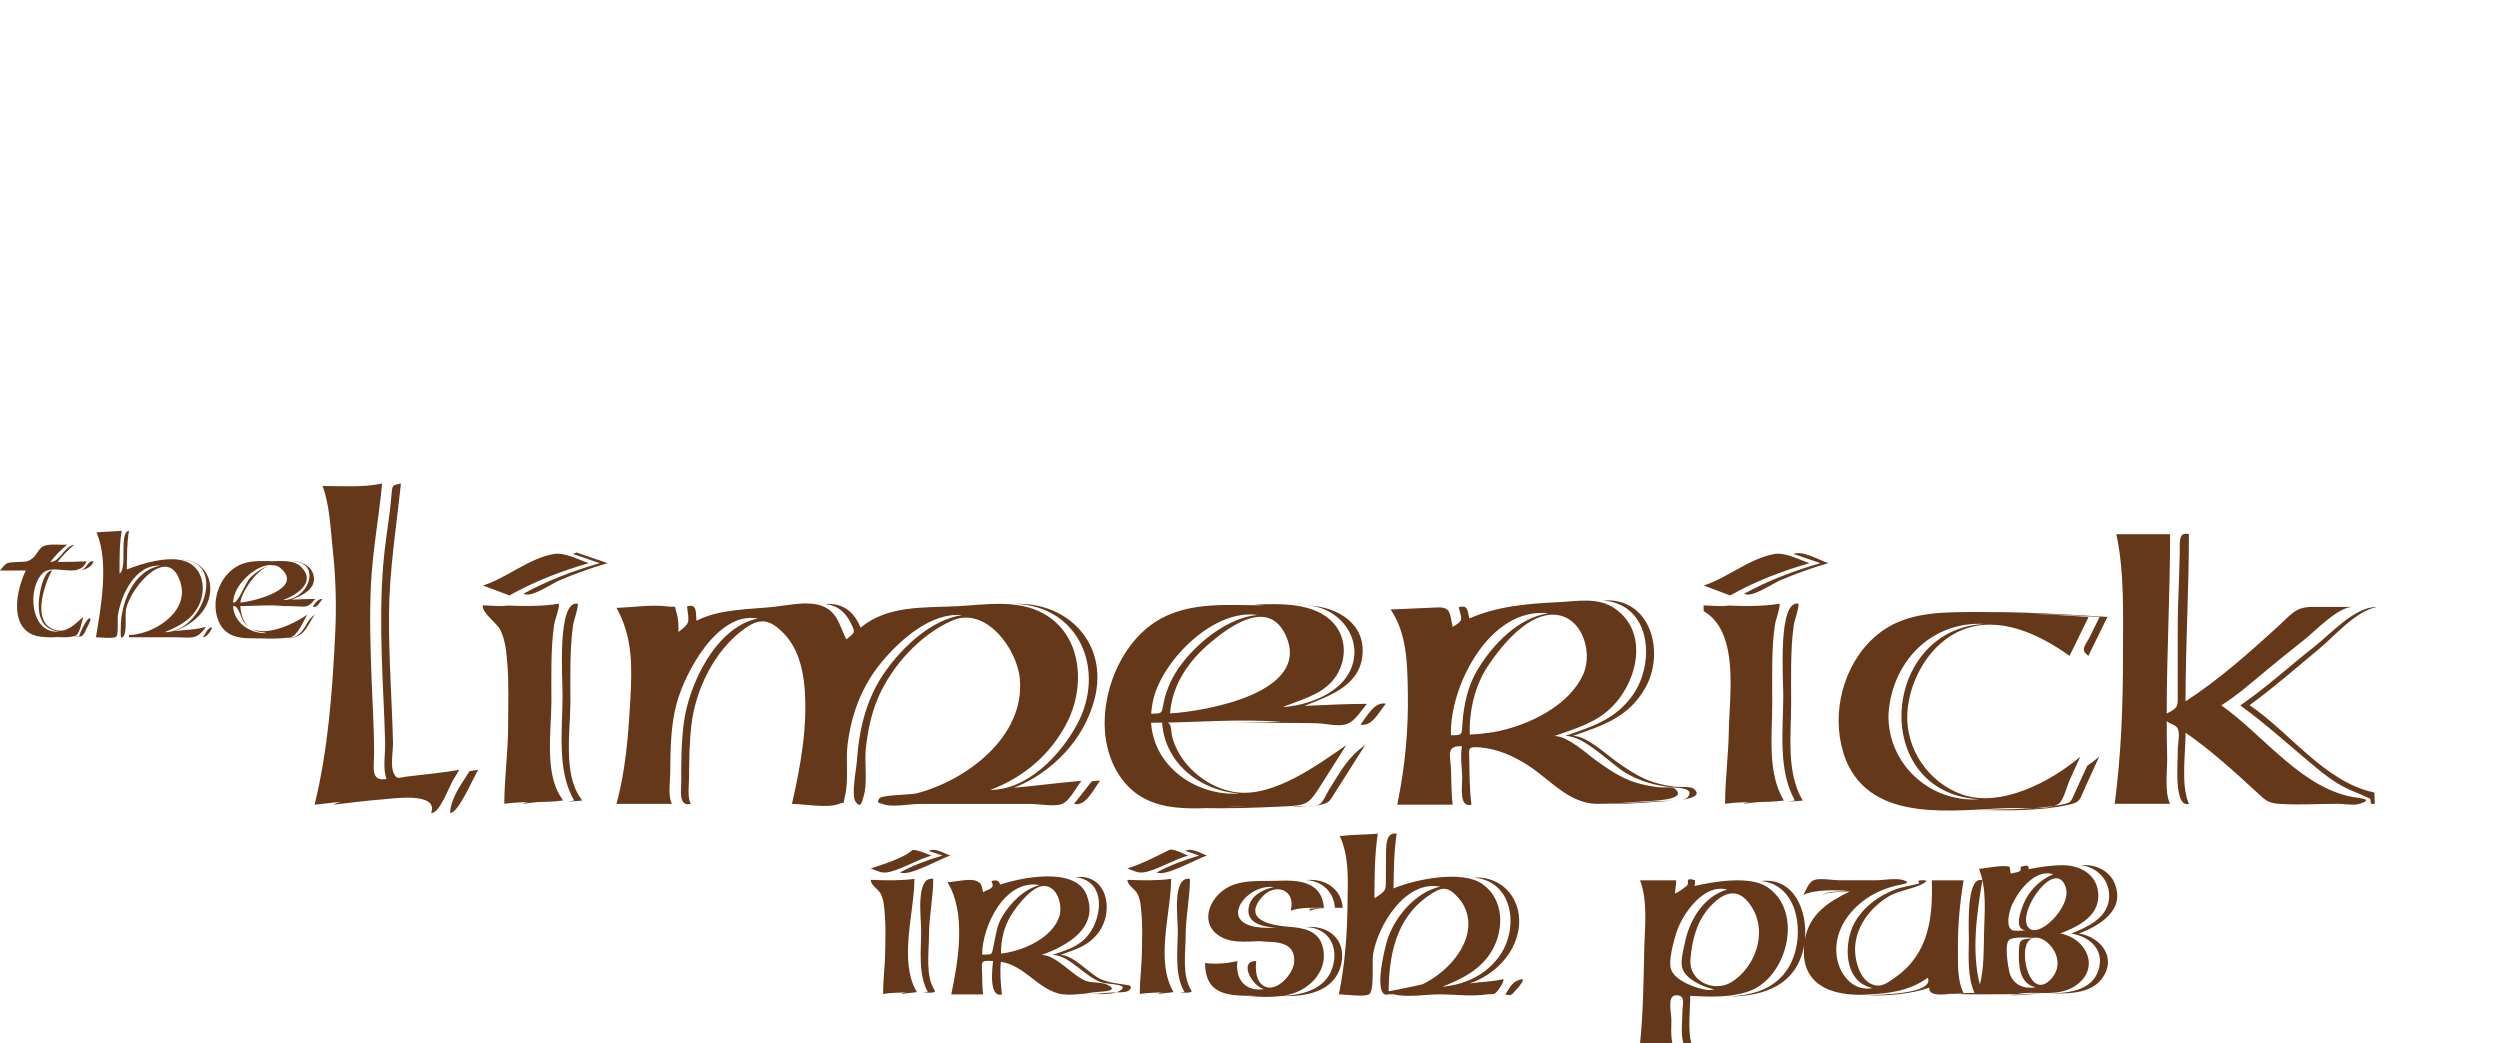 <?xml version="1.0" encoding="utf-8"?>
<!-- Generator: Adobe Illustrator 19.2.1, SVG Export Plug-In . SVG Version: 6.00 Build 0)  -->
<svg version="1.1" id="Слой_1" xmlns="http://www.w3.org/2000/svg" xmlns:xlink="http://www.w3.org/1999/xlink" x="0px" y="0px"
	 width="115px" height="48px" viewBox="0 0 115 48" enable-background="new 0 0 115 48" xml:space="preserve">
<path fill="#653819" d="M80.427,45.606c1.787-0.606,2.579-3.689,0.847-4.813c-0.801-0.519-2.415-0.245-3.325-0.037
	c0.021-0.07,0.021-0.193,0.021-0.264c-0.512-0.166-0.224,0.132-0.384,0.261c-0.127,0.102-0.311,0.241-0.534,0.353
	c0.005-0.204,0.051-0.409,0.051-0.612c-0.554,0-1.108,0-1.661,0c0.371,0.973,0.212,2.221,0.191,3.257
	c-0.029,1.4-0.046,2.847-0.191,4.243c0.495-0.004,0.991-0.008,1.486-0.011c-0.079-0.337-0.044-0.715-0.045-1.06
	c-0.001-0.395-0.221-1.174,0.259-1.141c0.414,0.028,0.247,0.402,0.247,0.787c0,0.449-0.082,0.981,0.045,1.414
	c-0.375,0.003-0.75,0.006-1.125,0.009c0.486,0.006,0.992-0.005,1.485-0.009c-0.157-0.667-0.044-1.495-0.044-2.174
	C78.64,45.856,79.574,45.9,80.427,45.606C80.571,45.557,80.283,45.656,80.427,45.606z M78.585,45.542
	c-0.517-0.045-1.537-0.42-1.717-0.951c-0.133-0.394,0.116-1.265,0.233-1.651c0.262-0.864,1.256-2.314,2.347-2.019
	c-1.051,0.294-1.714,1.37-1.928,2.372c-0.069,0.322-0.226,0.89-0.141,1.219c0.131,0.51,0.953,0.898,1.475,0.997
	C78.765,45.531,78.676,45.542,78.585,45.542C78.514,45.536,78.629,45.542,78.585,45.542z M79.624,45.193
	c-0.828,0.47-1.944-0.079-1.865-1.057c0.073-0.904,0.296-1.783,0.931-2.46c0.706-0.753,1.386-0.846,1.947,0.143
	C81.298,42.982,80.709,44.531,79.624,45.193C79.569,45.224,79.732,45.126,79.624,45.193z M41.992,45.653c0.09-0.002,0.18,0,0.27,0
	c-0.255,0-0.525,0.029-0.776,0.066c0-0.066,0.251-0.059,0.295-0.063c-0.389-0.001-0.774,0.008-1.16,0.065
	c0-0.627,0.086-1.271,0.097-1.902c0.011-0.604,0.032-1.215-0.021-1.816c-0.026-0.288-0.045-0.618-0.181-0.881
	c-0.129-0.25-0.46-0.388-0.464-0.65c0.657,0.028,1.354,0.044,2.011-0.044c0,1.544-0.74,3.767,0.111,5.206
	C42.114,45.64,42.053,45.646,41.992,45.653z M50.513,45.628c0.333-0.025,0.95-0.056,0.439-0.324
	c-0.264-0.138-0.698-0.07-1.001-0.184c-0.624-0.235-1.357-1.194-2.038-1.194c1.145-0.402,2.678-1.243,2.065-2.776
	c-0.515-1.287-2.984-0.79-3.976-0.457c-0.038-0.202-0.187-0.231-0.401-0.161c0.2,0.346-0.127,0.362-0.379,0.509
	c-0.077-0.316-0.06-0.412-0.305-0.517c-0.303-0.131-0.991,0.044-1.335,0.059c0.877,1.394,0.498,3.642,0.175,5.16
	c0.488,0,0.977,0,1.465,0c-0.037-0.322-0.037-0.649-0.045-0.973c-0.014-0.53-0.102-0.603,0.506-0.563
	c-0.054,0.418-0.184,1.706,0.406,1.536c-0.055-0.474-0.103-1.028-0.048-1.503c1.088,0.185,1.648,1.185,2.636,1.457
	C49.217,45.845,49.966,45.67,50.513,45.628z M45.179,43.907c0.002-1.287,1.032-3.488,2.646-3.195
	c-0.737,0.196-1.356,0.826-1.736,1.472c-0.25,0.425-0.271,0.828-0.379,1.285C45.605,43.913,45.713,43.918,45.179,43.907z
	 M46.676,43.741c-0.207,0.058-0.417,0.1-0.63,0.126c-0.006-0.637,0.141-1.265,0.486-1.804c0.252-0.394,0.97-1.346,1.516-1.309
	c0.629,0.042,0.829,0.922,0.684,1.386C48.468,42.989,47.475,43.521,46.676,43.741C46.473,43.799,47.07,43.633,46.676,43.741z
	 M53.797,45.653c0.091-0.002,0.182,0,0.273,0c-0.254,0-0.524,0.029-0.775,0.066c0-0.067,0.247-0.059,0.294-0.063
	c-0.389-0.001-0.774,0.008-1.16,0.065c0-0.627,0.087-1.271,0.099-1.902c0.011-0.604,0.032-1.215-0.021-1.816
	c-0.026-0.288-0.045-0.618-0.181-0.881c-0.129-0.25-0.46-0.388-0.464-0.65c0.657,0.028,1.353,0.044,2.01-0.044
	c0,1.544-0.742,3.767,0.109,5.206C53.919,45.64,53.858,45.646,53.797,45.653z M90.125,45.675c-0.347,0.015-1.45,0.262-1.373-0.241
	c-0.9,0.304-1.895,0.376-2.845,0.351c0.526-0.034,3.081-0.044,2.774-0.81c-0.854,0.618-1.764,0.718-2.776,0.776
	c-1.665,0.097-3.208-0.456-2.886-2.48c-0.226,1.977-1.8,2.595-3.59,2.566c1.371-0.024,2.616-0.476,3.094-1.871
	c0.438-1.281,0.119-3.267-1.513-3.44c1.542-0.172,2.133,1.405,2.018,2.663c0.217-1.152,1.091-1.712,2.066-2.183
	c-0.323,0.021-0.973,0.005-1.273,0.165c0.271-0.194,0.85-0.156,1.195-0.185c-0.514-0.053-1.579-0.071-2.061,0.183
	c0.136-0.247,0.241-0.572,0.468-0.677c0.253-0.117,0.894,0,1.165,0c0.57,0,1.14,0,1.711,0c0.357,0,0.934-0.118,1.274,0
	c0.41,0.143-0.107,0.185-0.382,0.254c-0.562,0.142-1.104,0.389-1.556,0.753c-0.726,0.583-1.235,1.422-1.159,2.382
	c0.067,0.853,0.713,1.76,1.667,1.569c-1.38-0.274-1.352-2.16-0.781-3.098c0.396-0.651,1.038-1.119,1.735-1.404
	c0.383-0.156,0.762-0.195,1.153-0.301c0.114-0.031-0.138-0.13,0.094-0.152c0.029-0.003,0.318-0.013,0.268,0.038
	c-0.305,0.313-1.24,0.402-1.732,0.702c-0.86,0.523-1.559,1.429-1.547,2.474c0.006,0.519,0.22,1.317,0.75,1.558
	c0.44,0.2,0.747-0.055,1.14-0.337c1.499-1.072,1.696-2.719,1.639-4.435c0.488,0,0.977,0,1.465,0
	c-0.186,1.095-0.274,2.146-0.262,3.259c0.007,0.601-0.032,1.369,0.262,1.922C90.257,45.675,90.191,45.675,90.125,45.675z
	 M41.976,39.094c0.271,0,0.602,0.17,0.874,0.263c-0.647,0.184-1.251,0.57-1.888,0.741c-0.369,0.099-0.509,0.001-0.909-0.149
	C40.596,39.766,41.606,39.464,41.976,39.094C41.981,39.094,41.971,39.099,41.976,39.094z M59.282,45.753
	c1-0.229,1.877-1.161,1.546-2.259c-0.209-0.691-0.878-0.812-1.501-0.858c-0.733-0.054-2.224-0.27-1.281-1.366
	c0.584-0.68,1.589-0.367,1.325,0.621c0.478-0.166,1.033-0.13,1.53-0.13c-0.096-1.225-1.167-1.285-2.138-1.246
	c-0.856,0.034-1.81-0.098-2.531,0.465c-0.706,0.551-0.982,1.588-0.094,2.103c0.638,0.37,1.432,0.183,2.131,0.214
	c-0.119,0.003-0.238,0.009-0.356,0.012c0.693,0.026,1.704-0.059,1.615,0.971c-0.046,0.531-0.794,1.365-1.349,1.099
	c-0.411-0.197-0.443-0.784-0.391-1.168c-0.834-0.025-0.189,1.166,0.356,1.288c-0.86,0.129-1.33-0.455-1.223-1.288
	c-0.477,0.104-1.002,0.154-1.486,0.087c0,1.545,1.173,1.51,2.365,1.51c-0.115,0.003-0.23,0.01-0.345,0.014
	C58.007,45.869,58.763,45.886,59.282,45.753C59.375,45.731,59.239,45.764,59.282,45.753z M57.726,42.631
	c-1.655-0.305-0.321-1.99,0.867-1.824c-0.453,0.088-1.007,0.363-1.134,0.847c-0.214,0.812,0.645,0.996,1.253,1.014
	C58.386,42.688,58.047,42.691,57.726,42.631C57.55,42.599,57.901,42.664,57.726,42.631z M92.771,45.732
	c0.902-0.185,1.893,0.173,2.718-0.401c1.154-0.803,0.477-2.184-0.716-2.389c0.779-0.308,1.742-0.757,1.75-1.727
	c0.008-0.931-0.773-1.408-1.612-1.415c-0.517-0.005-1.083,0.079-1.589,0.182c0-0.244-0.138-0.158-0.379-0.106
	c0.077,0.287-0.209,0.227-0.445,0.313c-0.03-0.061-0.032-0.311-0.066-0.321c-0.311-0.09-1.015,0.058-1.399,0.103
	c0.372,0.925,0.253,2.001,0.232,2.985c-0.016,0.76,0.002,1.592-0.191,2.333c-0.393-1.513-0.141-3.281,0.115-4.796
	c-0.759-0.236-0.617,2.24-0.621,2.716c-0.007,0.791-0.075,1.719,0.258,2.464c-0.389-0.001-0.779,0.028-1.167,0.041
	C90.751,45.759,91.635,45.732,92.771,45.732C92.82,45.722,92.728,45.732,92.771,45.732z M94.31,45.075
	c-0.901,0.893-1.399-1.093-1.055-1.703C93.724,42.54,95.34,44.045,94.31,45.075C94.179,45.205,94.572,44.813,94.31,45.075z
	 M95.018,40.8c0.328,0.904-1.353,2.534-1.757,1.803C92.845,41.851,94.558,39.463,95.018,40.8
	C95.059,40.914,94.978,40.684,95.018,40.8z M92.486,41.794c0.24-0.679,1.085-1.868,1.962-1.575c-0.624,0.25-1.139,0.776-1.384,1.405
	c-0.145,0.371-0.412,1.146,0.126,1.166c-0.088,0.008-0.543,0.063-0.657-0.019C92.297,42.6,92.383,42.135,92.486,41.794
	C92.529,41.674,92.42,42.013,92.486,41.794z M92.427,44.701c-0.05-0.224-0.229-1.218-0.021-1.451c0.158-0.176,0.878-0.12,1.16-0.105
	c-0.606,0.088-0.674,0.008-0.695,0.605c-0.022,0.625,0.011,1.509,0.767,1.662C93.098,45.511,92.572,45.296,92.427,44.701
	C92.384,44.505,92.45,44.794,92.427,44.701z M69.12,45.045c0.171-0.03-0.223,0.586-0.355,0.656c-0.11,0.059-0.228,0.018-0.368,0.04
	c-0.691,0.107-1.484,0-2.184,0c-0.627,0-1.478,0.155-2.087,0c-0.131-0.034-0.314,0.083-0.242-0.151
	c-0.008,0.025,1.501-0.292,1.545-0.313c0.905-0.426,1.827-1.313,2.064-2.314c0.141-0.597,0.006-1.198-0.405-1.662
	c-0.499-0.564-0.778-0.506-1.35-0.117c-1.551,1.054-1.861,2.798-1.861,4.557c-0.764,0.224-0.176-2.196-0.028-2.606
	c0.374-1.037,1.295-2.099,2.398-2.349c-1.598-0.316-2.868,1.789-3.086,3.112c-0.052,0.318,0.059,1.582-0.152,1.813
	c-0.161,0.177-1.13,0.029-1.421,0.029c0.285-1.397,0.385-2.796,0.399-4.22c0.011-1.045,0.089-2.087-0.357-3.061
	c0.577-0.07,1.17-0.06,1.75-0.11c-0.148,0.986-0.156,1.967-0.154,2.97c0.581-0.376,0.516-0.334,0.526-1.036
	c0.004-0.285-0.005-0.571,0.004-0.855c0.013-0.399-0.06-1.18,0.491-1.079c-0.129,0.846-0.129,1.66-0.147,2.519
	c0.997-0.419,3.146-0.864,4.09-0.203c0.985,0.69,1.008,2.05,0.464,3.022c-0.507,0.906-1.38,1.333-2.301,1.701
	c1.049-0.092,2.034-0.554,2.652-1.455c0.873-1.271,0.6-3.419-1.216-3.563c1.363-0.085,2.283,1.053,2.062,2.398
	c-0.192,1.167-1.151,2.104-2.249,2.47C68.107,45.165,68.628,45.163,69.12,45.045C69.149,45.04,69.089,45.052,69.12,45.045z
	 M53.802,39.09c0.21-0.054,0.641,0.193,0.856,0.266c-0.648,0.183-1.251,0.57-1.89,0.741c-0.369,0.099-0.509,0.001-0.909-0.149
	C52.504,39.75,53.2,39.389,53.802,39.09z M20.84,35.888c-0.181,0.309-0.641,1.57-1.005,1.506c0.34-0.984-1.763-0.659-2.321-0.615
	c-0.725,0.057-1.452,0.154-2.175,0.235c0.554-0.312,1.92-0.258,2.586-0.263c-1.156-0.005-2.306,0.137-3.454,0.266
	c0.623-2.537,0.816-5.203,0.945-7.806c0.065-1.307,0.035-2.613-0.108-3.915c-0.102-0.929-0.136-2.052-0.471-2.941
	c0.843,0,1.913,0.077,2.74-0.117c-0.144,1.551-0.435,3.079-0.513,4.64c-0.072,1.444-0.026,2.89,0.027,4.333
	c0.042,1.137,0.116,2.277,0.119,3.413c0.002,0.658-0.194,1.338,0.57,1.209c-0.184-0.489-0.05-1.156-0.064-1.68
	c-0.036-1.352-0.119-2.708-0.158-4.061c-0.04-1.391-0.04-2.783,0.075-4.171c0.069-0.827,0.205-1.641,0.306-2.463
	c0.027-0.223,0.042-0.446,0.066-0.669c0.054-0.496,0.008-0.452,0.438-0.552c-0.212,2.011-0.534,3.99-0.549,6.021
	c-0.014,1.967,0.133,3.932,0.184,5.896c0.01,0.399-0.136,1.079,0.037,1.423c0.152,0.301,0.196,0.193,0.658,0.138
	c0.785-0.093,1.574-0.167,2.354-0.302C21.032,35.572,20.935,35.729,20.84,35.888C20.745,36.05,20.939,35.725,20.84,35.888z
	 M23.434,27.39c-0.406-0.152-0.812-0.304-1.218-0.456c1.085-0.344,2.098-1.238,3.231-1.446c0.521-0.096,1.112,0.239,1.636,0.417
	C25.827,26.266,24.575,26.747,23.434,27.39z M25.825,36.701c0.024,0.04,0.048,0.081,0.073,0.121c-0.893,0.127-1.802,0.017-2.7,0.152
	c0-1.175,0.175-2.371,0.175-3.558c0-0.97,0.042-1.937-0.037-2.906c-0.042-0.515-0.089-1.058-0.318-1.53
	c-0.157-0.325-0.889-0.815-0.804-1.135c0.389,0.016,0.781,0.052,1.17,0.027c-0.097-0.005-0.233-0.021-0.303-0.027
	c0.852,0.035,1.793,0.068,2.634-0.076c0,0.311-0.183,0.685-0.229,1c-0.088,0.598-0.111,1.209-0.121,1.813
	c-0.009,0.558,0,1.118,0,1.676C25.364,33.6,25.034,35.56,25.825,36.701C25.844,36.736,25.802,36.669,25.825,36.701z M51.809,36.081
	c1.4,1.565,3.739,1.008,5.603,1.01c-0.741,0.032-1.483,0.054-2.224,0.074c1.292,0.043,2.647-0.01,3.936-0.072
	c0.977-0.047,1.091-0.115,1.585-0.894c0.406-0.641,0.812-1.282,1.219-1.924c-1.335,0.928-3.36,2.41-5.078,2.167
	c-0.913-0.129-1.769-0.663-2.337-1.381c-0.272-0.344-0.473-0.732-0.588-1.156c-0.096-0.352,0.027-0.788-0.466-0.657
	c0.117,1.864,1.766,3.137,3.547,3.252c-1.948,0.138-3.927-1.212-4.056-3.253c1.965,0,4.056-0.203,6.013-0.035
	c-0.693,0.012-1.385,0.024-2.078,0.035c1.225,0.01,2.444-0.006,3.668,0.021c0.392,0.009,0.872,0.136,1.249,0.076
	c0.485-0.077,0.737-0.566,1.076-0.967c-0.958,0-1.918,0.052-2.875,0.094c1.217-0.488,2.663-0.963,2.68-2.533
	c0.015-1.441-1.437-2.1-2.682-2.092c1.644,0,2.889,1.687,2.016,3.17c-0.565,0.959-1.948,1.445-3.013,1.509
	c0.759-0.308,1.66-0.53,2.234-1.145c0.698-0.749,0.805-1.961,0.085-2.736c-0.878-0.946-2.447-0.873-3.64-0.835
	c0.159,0.01,0.319,0.026,0.478,0.036c-1.813,0-3.756-0.225-5.291,0.959C50.851,30.359,49.993,34.056,51.809,36.081
	C52.456,36.805,51.494,35.73,51.809,36.081z M59.141,29.221c1.227,2.651-3.723,3.504-5.319,3.596
	c0.098-1.337,0.876-2.441,1.881-3.278C56.651,28.747,58.354,27.542,59.141,29.221C59.226,29.405,59.056,29.04,59.141,29.221z
	 M53.084,32.052c0.496-1.772,2.767-4.044,4.752-3.764c-1.333,0.126-2.709,1.228-3.496,2.272c-0.388,0.513-0.679,1.115-0.807,1.746
	c-0.106,0.52-0.045,0.519-0.579,0.522C52.972,32.568,53.016,32.305,53.084,32.052C53.154,31.802,53.016,32.306,53.084,32.052z
	 M79.586,27.39c-0.406-0.152-0.812-0.304-1.217-0.456c1.085-0.345,2.098-1.238,3.231-1.446c0.521-0.095,1.112,0.239,1.635,0.417
	C81.979,26.267,80.727,26.747,79.586,27.39z M78.366,28.112c0-0.089,0-0.177,0-0.266c0.389,0.016,0.781,0.052,1.17,0.027
	c-0.097-0.005-0.232-0.022-0.303-0.027c0.852,0.035,1.792,0.067,2.633-0.076c0,0.315-0.176,0.683-0.223,1
	c-0.089,0.597-0.111,1.21-0.12,1.813c-0.009,0.589,0,1.178,0,1.767c0,1.444-0.237,3.2,0.534,4.473
	c-0.893,0.127-1.804,0.017-2.703,0.152c0-1.11,0.156-2.245,0.172-3.363C79.55,31.999,80.028,29.07,78.366,28.112z M84.91,34.961
	c1.216,2.94,4.944,2.286,7.513,2.209c0.54-0.016,1.852,0.113,2.287-0.203c0.213-0.155,0.381-0.837,0.49-1.075
	c0.165-0.361,0.33-0.723,0.494-1.084c-1.341,1.138-3.652,2.37-5.441,1.737c-1.541-0.545-2.604-2.096-2.516-3.732
	c0.084-1.557,1.054-3.255,2.546-3.844c1.704-0.672,3.53,0.214,4.917,1.2c0.292-0.597,0.583-1.193,0.875-1.79
	c-2.037-0.126-4.111-0.27-6.15-0.217c-1.529,0.04-2.857,0.246-3.953,1.39C84.644,30.938,84.207,33.169,84.91,34.961
	C85.024,35.236,84.805,34.694,84.91,34.961z M86.869,32.871c0.146-2.426,1.968-4.31,4.435-4.169
	c-4.787,0.211-5.336,7.762-0.271,8.065C88.778,36.923,86.828,35.146,86.869,32.871z M75.612,36.864
	c0.204-0.024,2.108-0.033,1.431-0.582c-0.132-0.107-0.559-0.046-0.729-0.067c-0.39-0.047-0.759-0.115-1.131-0.235
	c-0.619-0.2-1.171-0.577-1.705-0.956c-0.47-0.333-1.348-1.167-1.975-1.167c1.002-0.355,1.934-0.606,2.689-1.381
	c1.139-1.168,1.659-3.398,0.095-4.482c-0.783-0.543-1.744-0.333-2.633-0.292c-1.38,0.064-2.787,0.183-4.065,0.748
	c-0.079-0.319-0.059-0.662-0.489-0.512c0.139,0.56,0.245,0.592-0.275,0.899c-0.148-0.607-0.057-0.923-0.722-0.894
	c-0.712,0.031-1.424,0.062-2.136,0.094c0.756,1.098,0.769,2.49,0.793,3.781c0.033,1.779-0.128,3.455-0.486,5.196
	c0.85,0,1.699,0,2.549,0c-0.069-0.535-0.054-1.079-0.076-1.617c-0.026-0.64-0.254-1.105,0.502-1.071
	c-0.083,0.459-0.004,0.946,0.012,1.409c0.013,0.374-0.172,1.453,0.425,1.28c-0.086-0.684-0.089-1.395-0.1-2.084
	c-0.008-0.494-0.089-0.594,0.465-0.553c0.824,0.062,1.588,0.402,2.272,0.851c1.02,0.669,1.867,1.742,3.155,1.749
	C74.19,36.98,74.904,36.913,75.612,36.864z M66.744,33.819c-0.078-2.229,1.78-5.92,4.483-5.606c-1.395,0.196-2.59,1.464-3.274,2.619
	c-0.432,0.73-0.608,1.541-0.676,2.378C67.23,33.775,67.32,33.832,66.744,33.819z M69.347,33.531c-0.564,0.16-1.153,0.231-1.737,0.26
	c-0.032-1.102,0.231-2.255,0.846-3.175c0.575-0.861,1.677-2.226,2.82-2.334c1.438-0.135,2.041,1.653,1.549,2.744
	C72.233,32.338,70.668,33.165,69.347,33.531C68.799,33.686,70.033,33.341,69.347,33.531z M108.471,36.699
	c0.637,0.077,0.309,0.201,0.072,0.276c-0.275,0.088-0.712,0-1.003,0c-0.902,0-1.829,0.065-2.728,0
	c-0.481-0.035-0.617-0.178-0.963-0.497c-1.055-0.972-2.132-1.956-3.312-2.775c0,0.966-0.228,2.406,0.153,3.273
	c-0.71,0.202-0.503-1.93-0.513-2.434c-0.006-0.282,0.113-0.796-0.002-1.03c-0.09-0.183-0.361-0.197-0.505-0.34
	c0,0.539,0.001,1.077,0.019,1.615c0.02,0.615-0.14,1.637,0.136,2.189c-0.85,0-1.699,0-2.549,0c0.301-2.295,0.384-4.562,0.381-6.877
	c-0.003-1.818,0.078-3.737-0.306-5.525c0.824,0,1.648,0,2.473,0c0,2.741-0.155,5.499-0.155,8.25c0.561-0.28,0.506-0.338,0.506-0.935
	c0-0.935,0-1.87,0-2.805c0-0.794,0.022-1.581,0.057-2.374c0.018-0.415,0.016-0.83,0.037-1.245c0.019-0.363-0.118-1.05,0.421-0.891
	c0,2.554-0.155,5.123-0.155,7.687c1.515-0.977,2.928-2.235,4.259-3.448c0.605-0.552,0.796-0.895,1.576-0.895c0.62,0,1.24,0,1.86,0
	c-0.688,0-1.724,1.108-2.237,1.513c-0.598,0.472-1.189,0.95-1.776,1.436c-0.656,0.544-1.314,1.123-2.036,1.579
	C104.149,33.828,105.966,36.397,108.471,36.699z M3.427,29.258c-0.366,0.105-0.817,0.028-1.198,0.044
	c-1.786,0.077-1.635-1.823-1.042-3.059c-0.396,0-0.792,0-1.188,0c0.312-0.383,0.296-0.364,0.765-0.39
	c0.379-0.021,0.476,0.03,0.741-0.181c0.187-0.148,0.273-0.44,0.489-0.546c0.261-0.128,0.796-0.051,1.091-0.07
	c-0.283,0.234-0.547,0.501-0.769,0.795c0.471-0.014,0.612-0.713,1.102-0.795c-0.282,0.234-0.545,0.502-0.767,0.795
	c0.444,0,0.887-0.013,1.329-0.029c-0.312,0.827-1.497,0.091-1.983,0.518c-0.779,0.684-0.606,2.862,0.726,2.707
	c-0.703-0.063-0.946-0.585-0.943-1.237c0.002-0.365,0.166-1.523,0.609-1.579c-0.364,0.694-0.961,2.425,0.159,2.751
	c0.52,0.151,0.922-0.29,1.285-0.609C3.758,28.594,3.671,29.226,3.427,29.258z M13.336,29.321c0.35-0.051,0.619-0.76,0.804-1.051
	c-0.865,0.602-2.973,1.539-3.084-0.39c0.645,0,1.327-0.067,1.969-0.013c-0.271,0.004-0.541,0.009-0.812,0.013
	c0.493,0,0.984-0.012,1.476,0.014c0.452,0.023,0.491,0.037,0.815-0.345c-0.366,0.004-0.732,0.02-1.097,0.036
	c0.514-0.194,1.25-0.54,0.98-1.234c-0.142-0.366-0.607-0.565-0.981-0.529c1.433,0,0.817,1.784-0.383,1.782
	c0.614-0.232,1.54-0.811,0.836-1.52c-0.352-0.354-0.896-0.257-1.342-0.276c0.058,0.005,0.116,0.009,0.173,0.014
	c-0.511-0.012-1.06-0.063-1.548,0.117c-0.959,0.354-1.462,1.591-1.124,2.541c0.403,1.134,1.561,0.842,2.49,0.862
	c-0.312,0.006-0.625,0.02-0.938,0.029C12.146,29.372,12.768,29.403,13.336,29.321z M12.929,26.155
	c1.07,0.946-1.332,1.529-1.873,1.561C11.097,27.186,12.219,25.488,12.929,26.155C12.994,26.213,12.867,26.097,12.929,26.155z
	 M10.881,27.141c0.272-0.537,1.02-1.211,1.66-1.146c-0.391,0.057-0.745,0.304-1.025,0.574c-0.242,0.234-0.555,1.209-0.795,1.151
	C10.735,27.516,10.789,27.323,10.881,27.141C10.932,27.04,10.834,27.236,10.881,27.141z M12.154,29.125
	c-0.704-0.014-1.391-0.501-1.434-1.245c0.277-0.035,0.337,0.563,0.544,0.787c0.157,0.17,0.335,0.267,0.544,0.364
	C11.881,29.065,12.485,29.125,12.154,29.125C11.963,29.121,12.188,29.125,12.154,29.125z M9.469,28.836
	c-0.424,0.636-0.682,0.477-1.451,0.477c-0.695,0-1.389,0-2.084,0c0-0.034,0-0.067,0-0.101c1.12-0.026,2.748-1.035,2.385-2.355
	c-0.526-1.914-2.31,0.131-2.52,1.165c-0.06,0.293,0.05,1-0.112,1.237c-0.185,0.27-0.13-0.271-0.131-0.363
	c-0.02-1.102,0.569-2.677,1.835-2.872c-1.172-0.097-1.859,1.394-1.973,2.341C5.4,28.515,5.454,29.17,5.354,29.276
	c-0.119,0.126-0.723,0.039-0.941,0.039c0.228-1.362,0.614-3.482,0.026-4.824c0.385-0.037,0.774-0.04,1.16-0.074
	c-0.114,0.652-0.096,1.307-0.101,1.97c0.385-0.246-0.048-1.908,0.436-1.97c-0.104,0.593-0.087,1.175-0.1,1.778
	c0.703-0.281,2.127-0.719,2.877-0.293c0.704,0.401,0.752,1.344,0.41,1.994c-0.337,0.64-0.914,0.925-1.551,1.185
	c1.76,0.014,2.89-3.299,0.758-3.33c0.77-0.026,1.348,0.553,1.345,1.331c-0.004,0.978-0.795,1.635-1.637,1.948
	C8.501,28.969,9.018,28.972,9.469,28.836z M96.008,35.232c0.192-0.133,0.377-0.275,0.555-0.426c-0.219,0.48-0.438,0.96-0.657,1.44
	c-0.248,0.543-0.194,0.646-0.728,0.768c-1.301,0.298-2.834,0.27-4.151,0.247c1.242-0.05,2.564,0.003,3.791-0.247
	c0.476-0.097,0.423-0.099,0.638-0.572C95.639,36.039,95.824,35.636,96.008,35.232z M62.796,34.274
	c-0.468,0.738-0.935,1.475-1.403,2.213c-0.252,0.398-0.248,0.45-0.709,0.546c-0.401,0.084-0.852,0.092-1.261,0.073
	c0.364-0.051,1.004,0.085,1.299-0.13c0.171-0.125,0.31-0.489,0.422-0.665C61.663,35.492,62.003,34.824,62.796,34.274z
	 M62.578,33.331c0.29-0.343,0.642-1.087,1.17-0.958C63.428,32.752,63.119,33.44,62.578,33.331z M60.88,41.764
	c0.176-0.002,0.352-0.003,0.527-0.003c-0.063-0.748-0.573-1.216-1.31-1.28c0.855-0.076,1.6,0.385,1.67,1.28
	c-0.499,0-1.053-0.036-1.53,0.131c0.004-0.029,0.008-0.058,0.011-0.088C60.456,41.777,60.671,41.769,60.88,41.764
	C61.036,41.761,60.727,41.768,60.88,41.764z M81.021,36.865c0.185-0.005,0.372-0.003,0.557-0.003c-0.445,0-0.917,0.047-1.356,0.114
	C80.222,36.895,80.952,36.87,81.021,36.865C81.11,36.862,80.932,36.871,81.021,36.865z M82.185,36.861
	c0.117,0.012,0.262-0.026,0.38-0.038c-0.793-1.403-0.534-3.275-0.534-4.85c0-0.804-0.257-4.386,0.703-4.204
	c0,0.317-0.173,0.683-0.22,1.001c-0.089,0.597-0.111,1.21-0.121,1.813c-0.009,0.589,0,1.178,0,1.767c0,1.444-0.237,3.2,0.534,4.473
	C82.682,36.857,82.432,36.872,82.185,36.861z M83.741,25.905c-0.414-0.142-0.828-0.283-1.243-0.425
	c0.427-0.17,1.169,0.277,1.604,0.425c-0.762,0.22-1.503,0.487-2.233,0.799c-0.349,0.149-1.305,0.825-1.635,0.604
	C81.337,26.706,82.535,26.248,83.741,25.905z M91.703,28.154c-0.126-0.001-0.252-0.002-0.378-0.003
	c1.864-0.001,3.754,0.113,5.617,0.227c-0.292,0.596-0.584,1.193-0.876,1.789c-0.409-0.295-0.126-0.479,0.082-0.904
	c0.144-0.295,0.289-0.59,0.433-0.884C94.959,28.279,93.326,28.213,91.703,28.154C91.57,28.151,91.874,28.16,91.703,28.154z
	 M51.818,45.304c0.268,0.02,0.244,0.167,0.087,0.274c-0.136,0.093-0.603,0.062-0.765,0.076c-0.468,0.04-0.98,0.105-1.449,0.06
	c0.468-0.013,1.425,0.1,1.818-0.135c0.506-0.303-0.504-0.305-0.748-0.366c-0.821-0.206-1.544-1.287-2.342-1.287
	c0.568-0.207,1.081-0.331,1.509-0.765c0.769-0.779,1.04-2.632-0.449-2.811c1.465-0.171,1.768,1.551,1.078,2.51
	c-0.471,0.654-1.051,0.801-1.776,1.066c0.601,0,1.321,0.865,1.828,1.101C50.994,45.208,51.393,45.238,51.818,45.304z M54.805,45.565
	c0.079,0.14-0.423,0.095-0.537,0.09c0.073-0.007,0.146-0.014,0.219-0.021c-0.477-0.806-0.307-1.935-0.307-2.844
	c0-0.557-0.268-2.499,0.559-2.362c0,0.851-0.201,1.754-0.2,2.633C54.538,43.82,54.364,44.905,54.805,45.565
	C54.816,45.585,54.792,45.546,54.805,45.565z M43.718,39.356c-0.459,0.132-1.918,0.993-2.315,0.774
	c0.616-0.329,1.283-0.58,1.952-0.774c-0.21-0.072-0.42-0.143-0.63-0.215C43.023,38.985,43.421,39.255,43.718,39.356z M42.999,45.565
	c0.079,0.141-0.423,0.095-0.538,0.09c0.073-0.007,0.146-0.014,0.219-0.021c-0.455-0.832-0.307-1.918-0.307-2.844
	c0-0.556-0.268-2.499,0.557-2.362c0,0.852-0.198,1.754-0.198,2.633C42.733,43.819,42.558,44.906,42.999,45.565
	C43.01,45.585,42.986,45.546,42.999,45.565z M55.525,39.356c-0.459,0.132-1.919,0.993-2.315,0.774
	c0.615-0.329,1.283-0.581,1.953-0.774c-0.21-0.072-0.42-0.143-0.63-0.215C54.83,38.985,55.228,39.255,55.525,39.356z M61.703,44.318
	c-0.281,1.32-1.654,1.55-2.804,1.494c1.142-0.022,2.34-0.383,2.475-1.697c0.087-0.844-0.469-1.467-1.324-1.467
	C61.093,42.538,61.931,43.205,61.703,44.318C61.674,44.453,61.73,44.184,61.703,44.318z M97.28,40.648
	c0.482,1.227-0.671,1.912-1.64,2.294c1.007,0.164,1.766,1.13,1.037,2.09c-0.55,0.725-1.649,0.669-2.465,0.666
	c0.848-0.007,1.997-0.097,2.311-1.052c0.312-0.948-0.389-1.565-1.244-1.704c0.741-0.293,1.643-0.7,1.736-1.593
	c0.084-0.799-0.512-1.472-1.3-1.546C96.352,39.739,97.033,40.024,97.28,40.648C97.346,40.816,97.213,40.477,97.28,40.648z
	 M109.219,36.455c0.008,0.174,0.015,0.348,0.023,0.522c-0.349,0.046-0.089-0.169-0.243-0.248c-0.177-0.091-0.566-0.255-0.832-0.365
	c-0.706-0.291-1.289-0.77-1.869-1.255c-1.075-0.898-2.109-1.842-3.247-2.66c1.198-0.819,2.267-1.807,3.407-2.701
	c0.744-0.583,1.867-1.844,2.871-1.827c-0.986,0.205-1.901,1.306-2.644,1.922c-1.057,0.878-2.093,1.788-3.205,2.596
	C105.332,33.682,106.947,35.986,109.219,36.455z M93.978,45.698c0.051,0,0.102,0,0.152,0c-0.57,0-1.138,0.105-1.71,0.08
	C92.94,45.753,93.457,45.696,93.978,45.698z M69.987,45.045c0.213-0.046-0.152,0.404-0.239,0.482
	c-0.179,0.161-0.172,0.317-0.504,0.214C69.498,45.361,69.562,45.147,69.987,45.045C70.016,45.039,69.956,45.052,69.987,45.045z
	 M50.216,35.946c0.12-0.03,0.265-0.024,0.389-0.035c-0.271,0.345-0.671,1.224-1.197,1.065C49.677,36.633,49.947,36.29,50.216,35.946
	z M76.474,36.862c-0.804,0.056-1.617,0.134-2.424,0.11c0.728-0.024,1.45-0.065,2.176-0.121c0.242-0.019,1.252,0.02,1.407-0.175
	c0.349-0.438-0.472-0.432-0.667-0.453c-0.799-0.086-1.485-0.26-2.17-0.664c-0.724-0.428-1.896-1.708-2.794-1.708
	c1.237-0.431,2.285-0.743,3.086-1.85c1.062-1.466,0.895-4.203-1.344-4.379c2.205-0.158,2.854,2.389,1.948,4.005
	c-0.772,1.375-1.943,1.733-3.329,2.224c0.622,0,1.514,0.84,1.975,1.168c0.534,0.379,1.089,0.757,1.708,0.956
	c0.331,0.107,0.657,0.169,1.004,0.215c0.185,0.024,0.711-0.03,0.856,0.088C78.571,36.818,76.685,36.838,76.474,36.862z
	 M40.398,32.084c-0.321,0.744-0.481,1.535-0.569,2.337c-0.071,0.647,0.089,1.609-0.104,2.212c-0.069,0.216-0.116,0.59-0.362,0.255
	c-0.219-0.299,0.025-1.486,0.051-1.856c0.107-1.521,0.442-2.949,1.351-4.203c0.801-1.106,2.084-2.326,3.49-2.532
	c-1.425-0.135-2.832,1.125-3.679,2.135c-0.929,1.108-1.417,2.413-1.59,3.841c-0.09,0.739,0.064,1.661-0.122,2.366
	c-0.109,0.414,0.094,0.202-0.278,0.343c-0.548,0.207-1.567,0-2.157,0c0.396-1.728,0.733-3.582,0.579-5.362
	c-0.077-0.886-0.305-1.804-0.938-2.463c-0.671-0.698-1.127-0.754-1.879-0.196c-1.338,0.992-2.2,2.764-2.387,4.393
	c-0.092,0.799-0.104,1.613-0.107,2.416c-0.001,0.361-0.089,0.877,0.076,1.207c-0.584,0.152-0.432-0.664-0.435-1.049
	c-0.007-0.892,0.003-1.807,0.12-2.692c0.234-1.763,1.47-4.387,3.4-4.784c-1.841-0.343-3.338,2.456-3.734,3.912
	c-0.281,1.035-0.283,2.146-0.294,3.211c-0.004,0.416-0.112,1.025,0.076,1.402c-0.85,0-1.699,0-2.549,0
	c0.423-1.525,0.55-3.215,0.638-4.79c0.084-1.51,0.116-2.881-0.636-4.226c0.757-0.021,1.598-0.158,2.347-0.065
	c0.471,0.058,0.286-0.116,0.427,0.335c0.074,0.237,0.08,0.593,0.074,0.841c0.583-0.431,0.476-0.462,0.396-1.176
	c0.484-0.153,0.396,0.316,0.434,0.66c1.081-0.555,2.42-0.516,3.603-0.645c0.671-0.073,1.531-0.283,2.183-0.033
	c0.711,0.272,0.804,0.934,1.107,1.537c0.395-0.326,0.441-0.302,0.195-0.776c-0.26-0.499-0.603-0.798-1.183-0.855
	c0.83-0.054,1.338,0.341,1.645,1.087c1.256-1.039,2.911-0.907,4.431-0.984c1.306-0.066,2.749-0.331,3.958,0.324
	c1.808,0.98,1.963,3.35,1.112,5.018c-0.751,1.471-1.996,2.534-3.535,3.108c1.715,0,3.231-1.603,3.994-3.018
	c1.332-2.47,0.126-5.439-2.849-5.541c2.475-0.081,4.292,1.87,3.655,4.366c-0.477,1.87-1.94,3.392-3.709,4.095
	c1.034-0.099,2.065-0.23,3.101-0.321c-0.234,0.298-0.555,0.937-0.89,1.065c-0.355,0.136-1.044,0-1.417,0c-1.728,0-3.456,0-5.184,0
	c-0.401,0-1.277,0.172-1.645,0c-0.081-0.038-0.347-0.008-0.147-0.266c0.117-0.15,1.439-0.153,1.714-0.225
	c2.269-0.594,4.971-2.592,4.737-5.253c-0.124-1.409-1.581-3.368-3.118-2.69C42.325,29.196,41.033,30.62,40.398,32.084
	C40.236,32.458,40.559,31.713,40.398,32.084z M21.593,35.482c0.123-0.043,0.274-0.046,0.402-0.068
	c-0.215,0.346-0.931,2.037-1.292,1.979C20.744,36.687,21.225,36.076,21.593,35.482z M25.116,36.862c0.103,0,0.207,0,0.31,0
	c-0.445,0-0.917,0.047-1.356,0.114C24.07,36.873,25.044,36.862,25.116,36.862z M26.505,25.411c0.482,0.165,0.963,0.329,1.445,0.494
	c-0.762,0.22-1.501,0.488-2.231,0.799c-0.349,0.149-1.305,0.825-1.634,0.604c1.1-0.604,2.301-1.059,3.505-1.403
	c-0.414-0.142-0.828-0.283-1.241-0.425C26.396,25.467,26.47,25.446,26.505,25.411z M26.701,36.703
	c0.024,0.04,0.048,0.081,0.073,0.121c-0.245,0.033-0.495,0.048-0.742,0.038c0.119,0.012,0.262-0.028,0.381-0.038
	c-0.814-1.379-0.535-3.288-0.535-4.85c0-0.804-0.259-4.386,0.704-4.204c0,0.316-0.174,0.683-0.221,1.001
	c-0.088,0.598-0.111,1.209-0.122,1.813c-0.01,0.558,0,1.118,0,1.676C26.239,33.588,25.897,35.584,26.701,36.703
	C26.72,36.737,26.679,36.671,26.701,36.703z M4.086,28.446c0.177-0.043-0.001,0.259-0.097,0.454
	c-0.107,0.217-0.09,0.239-0.224,0.358c-0.04,0.036-0.305,0.032-0.353,0.028c0.041-0.025,0.222,0.004,0.231-0.029
	C3.689,29.095,3.908,28.598,4.086,28.446z M4.188,25.823c0.043,0,0.086,0,0.129,0c-0.27,0.57-0.98,0.4-1.527,0.406
	c0.266-0.014,0.764,0.08,1.007-0.028C3.957,26.129,4.031,25.885,4.188,25.823z M14.474,28.271c-0.392,0.618-0.515,1.102-1.292,1.078
	c0.282-0.033,0.385-0.017,0.581-0.183C14.064,28.911,14.124,28.511,14.474,28.271z M9.735,28.854
	c0.077-0.01-0.177,0.459-0.397,0.461C9.45,29.145,9.533,28.904,9.735,28.854C9.754,28.851,9.715,28.859,9.735,28.854z M14.384,27.91
	c0.125-0.182,0.234-0.358,0.453-0.362C14.718,27.687,14.594,27.974,14.384,27.91z M2.71,29.287c0.048,0,0.097,0,0.145,0
	c-0.282,0.017-0.571,0.052-0.854,0.039C2.238,29.314,2.474,29.302,2.71,29.287z"/>
</svg>
